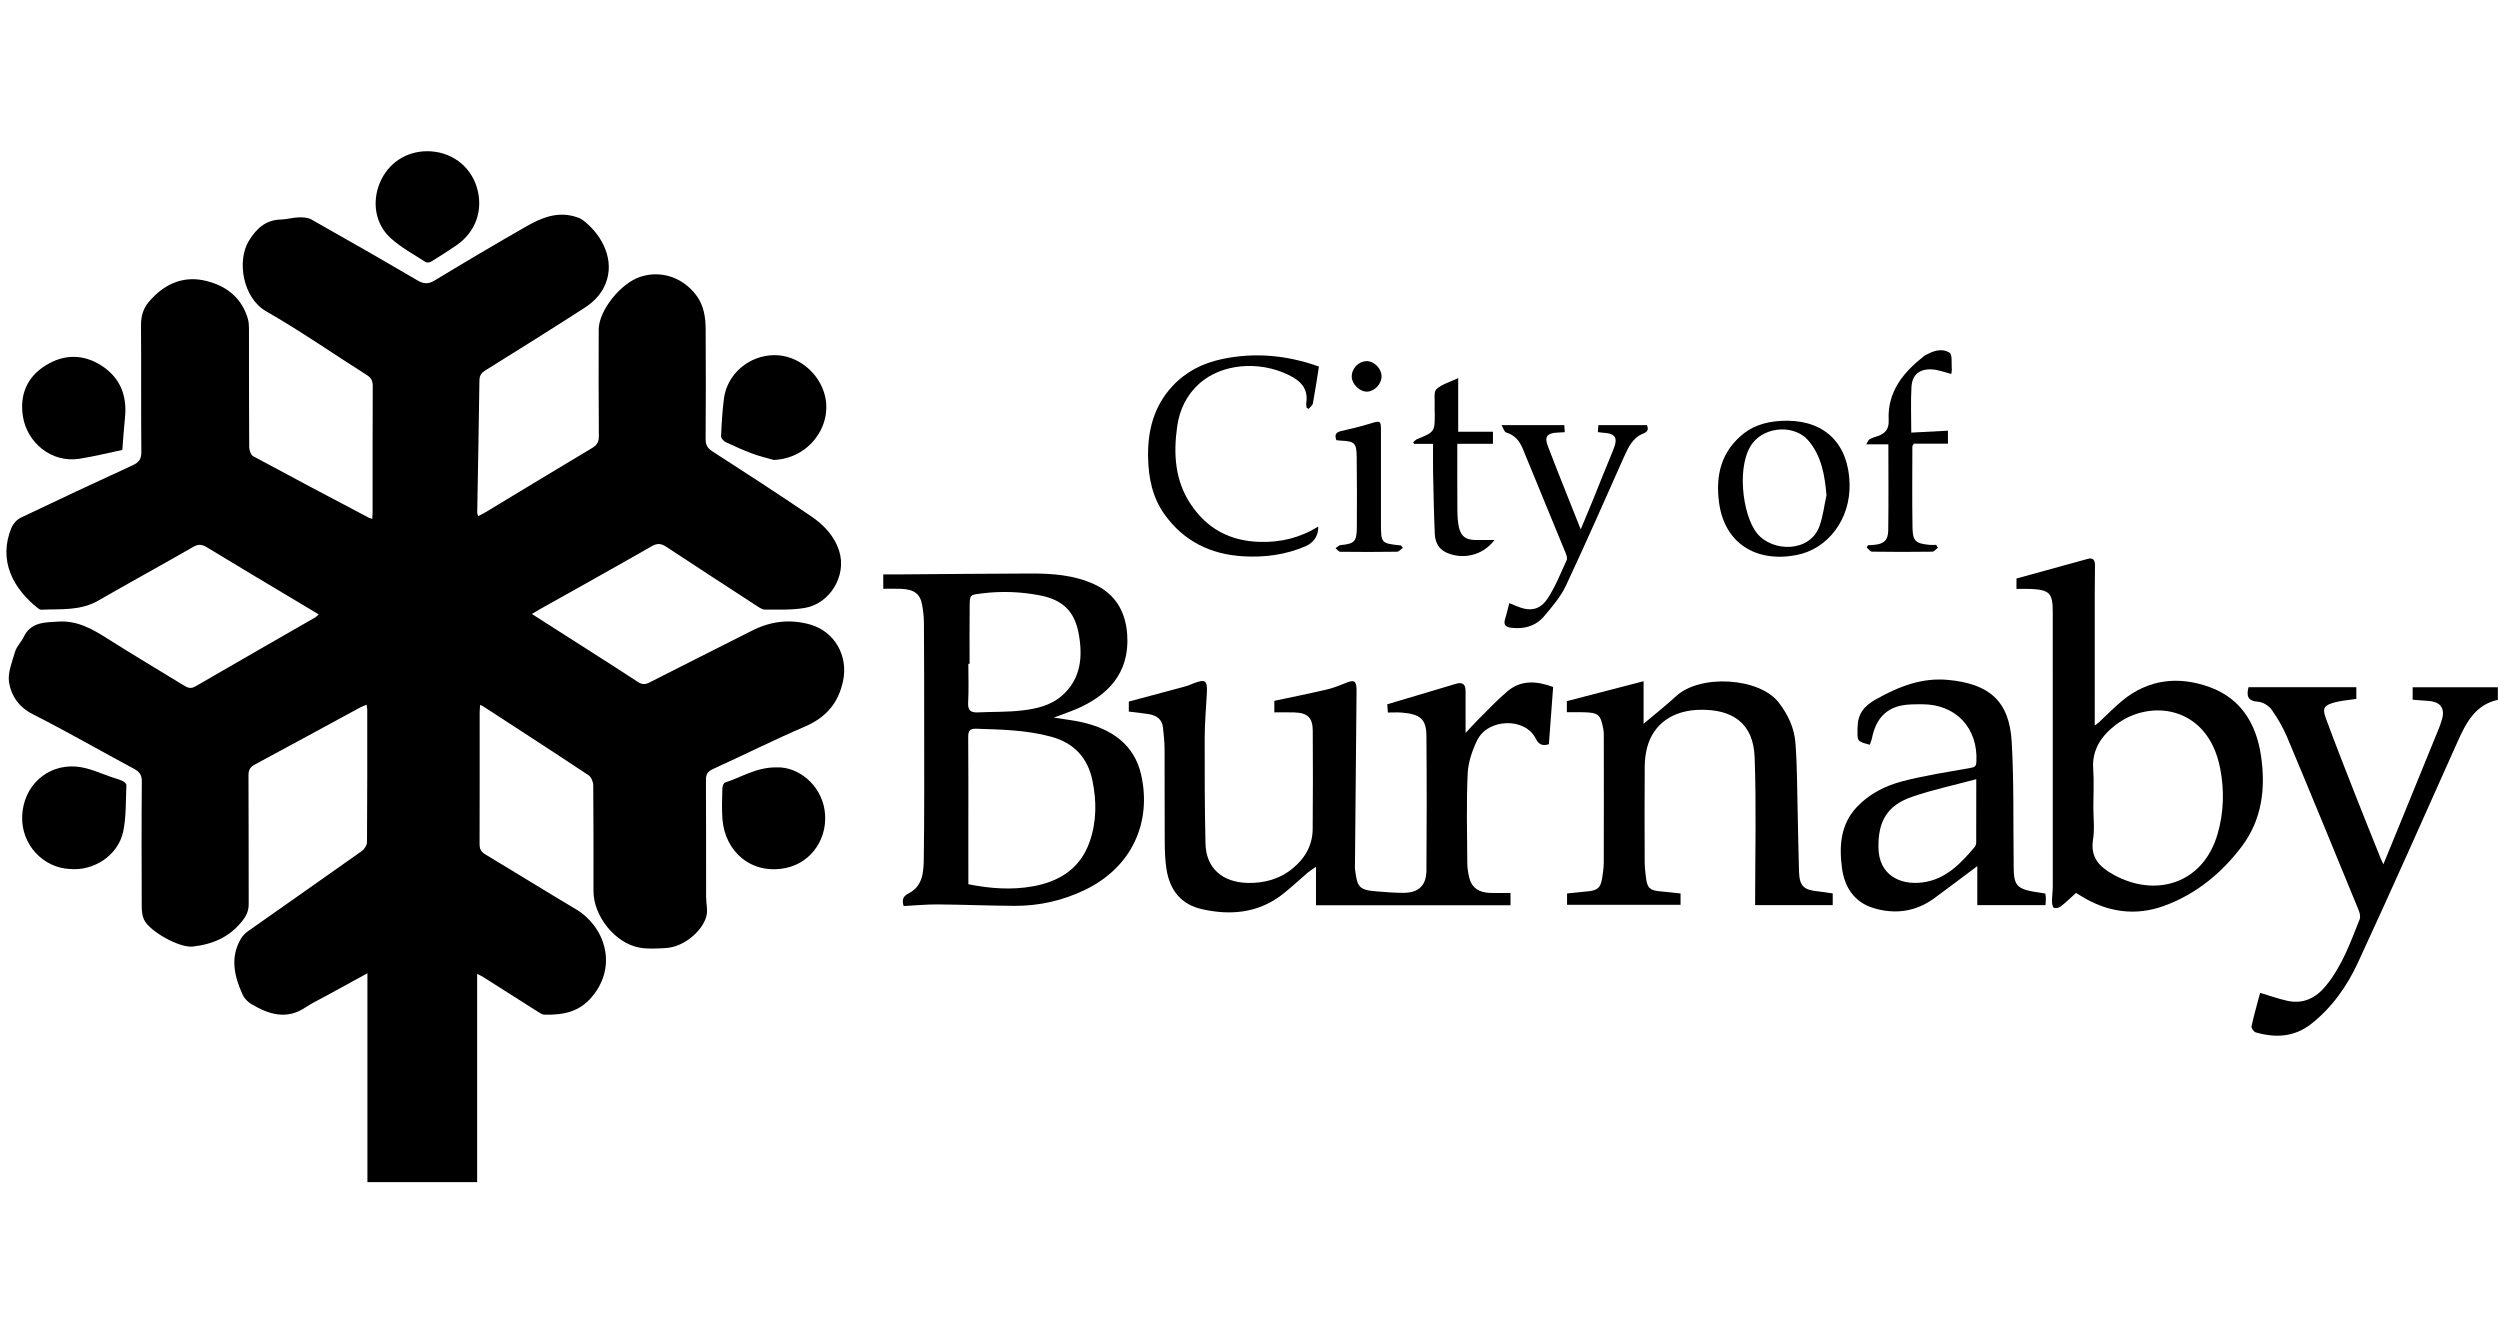 <?xml version="1.0" encoding="UTF-8"?>
<!-- Generator: Adobe Illustrator 16.0.3, SVG Export Plug-In . SVG Version: 6.00 Build 0)  -->
<!DOCTYPE svg PUBLIC "-//W3C//DTD SVG 1.1//EN" "http://www.w3.org/Graphics/SVG/1.1/DTD/svg11.dtd">
<svg fill="#000000" version="1.1" id="Calque_3" xmlns="http://www.w3.org/2000/svg" xmlns:xlink="http://www.w3.org/1999/xlink" x="0px" y="0px" width="450px" height="240px" viewBox="0 0 450 240" enable-background="new 0 0 450 240" xml:space="preserve">
<g>
	<path fill-rule="evenodd" clip-rule="evenodd" d="M67.015,93.395c0.021-0.481,0.053-0.858,0.053-1.237   c0.004-7.561-0.015-15.125,0.025-22.688c0.006-0.951-0.293-1.474-1.094-1.982c-6.036-3.814-11.904-7.919-18.095-11.455   c-4.203-2.404-5.315-9.111-3.097-12.703c1.344-2.183,3.01-3.745,5.756-3.814c1.06-0.026,2.11-0.361,3.169-0.389   c0.773-0.023,1.668,0.015,2.313,0.377c6.386,3.6,12.746,7.24,19.068,10.95c1.14,0.669,1.967,0.731,3.126,0.028   c5.442-3.294,10.918-6.538,16.44-9.696c2.676-1.53,5.503-2.745,8.724-1.826c0.508,0.146,1.048,0.315,1.461,0.625   c3.084,2.29,5.647,6.483,4.399,10.737c-0.643,2.194-2.122,3.848-3.975,5.044c-5.918,3.821-11.894,7.548-17.872,11.271   c-0.736,0.459-1.106,0.912-1.118,1.827c-0.104,7.951-0.262,15.901-0.397,23.849c-0.002,0.134,0.076,0.271,0.169,0.593   c0.458-0.24,0.876-0.428,1.266-0.665c6.407-3.864,12.797-7.752,19.223-11.585c0.902-0.536,1.245-1.11,1.235-2.18   c-0.056-6.39-0.04-12.782-0.023-19.174c0.01-3.395,3.927-8.314,7.504-9.482c3.716-1.215,7.654,0.107,10.072,3.357   c1.347,1.811,1.657,3.919,1.671,6.069c0.044,6.587,0.042,13.174-0.004,19.76c-0.007,1.049,0.306,1.648,1.201,2.228   c5.964,3.848,11.923,7.705,17.792,11.696c2.273,1.543,4.191,3.535,5.056,6.289c1.368,4.354-1.625,9.45-6.228,10.215   c-2.329,0.388-4.746,0.287-7.124,0.299c-0.517,0.002-1.07-0.402-1.547-0.711c-5.419-3.517-10.836-7.038-16.227-10.595   c-0.909-0.602-1.604-0.688-2.619-0.107c-6.701,3.838-13.452,7.59-20.183,11.369c-0.416,0.232-0.822,0.48-1.4,0.824   c3.832,2.447,7.512,4.793,11.189,7.147c2.62,1.678,5.25,3.341,7.843,5.06c0.728,0.482,1.304,0.551,2.116,0.137   c6.137-3.14,12.309-6.202,18.453-9.322c3.344-1.702,6.772-2.147,10.427-1.141c4.488,1.24,6.958,5.688,5.987,10.204   c-0.882,4.094-3.15,6.593-6.937,8.221c-5.565,2.389-10.987,5.112-16.502,7.621c-0.958,0.437-1.245,0.96-1.239,1.97   c0.042,7.027,0.016,14.053,0.03,21.077c0.001,1.01,0.261,2.036,0.129,3.017c-0.351,2.582-3.807,5.979-7.478,6.154   c-1.547,0.074-3.141,0.191-4.646-0.083c-4.395-0.803-8.277-5.688-8.278-10.178c-0.001-6.343,0.02-12.685-0.041-19.026   c-0.007-0.622-0.354-1.497-0.834-1.816c-6.311-4.193-12.674-8.309-19.027-12.442c-0.113-0.074-0.25-0.113-0.505-0.225   c-0.032,0.488-0.081,0.898-0.081,1.311c-0.003,7.904,0.014,15.808-0.016,23.712c-0.002,0.883,0.247,1.406,1.025,1.874   c5.459,3.271,10.861,6.64,16.334,9.887c5.031,2.987,7.647,10.011,2.898,15.725c-2.361,2.84-5.316,3.313-8.601,3.242   c-0.434-0.01-0.883-0.353-1.286-0.604c-3.245-2.049-6.479-4.118-9.719-6.172c-0.273-0.173-0.573-0.302-1.086-0.571   c0,12.609,0,25.012,0,37.493c-6.651,0-13.115,0-19.752,0c0-12.461,0-24.868,0-37.595c-2.67,1.457-5.075,2.768-7.477,4.086   c-1.235,0.68-2.516,1.288-3.684,2.067c-3.444,2.301-6.65,1.223-9.776-0.639c-0.637-0.378-1.246-1.033-1.548-1.706   c-1.472-3.278-2.265-6.631-0.298-10.016c0.326-0.56,0.847-1.058,1.383-1.434c6.791-4.794,13.61-9.548,20.387-14.359   c0.468-0.331,0.935-1.052,0.939-1.593c0.063-7.951,0.046-15.905,0.044-23.856c0-0.239-0.061-0.479-0.117-0.888   c-0.439,0.188-0.824,0.317-1.176,0.505c-6.317,3.423-12.624,6.86-18.952,10.265c-0.824,0.443-1.14,0.97-1.133,1.938   c0.046,7.71,0.014,15.421,0.038,23.128c0.003,1.111-0.304,1.956-1.005,2.887c-2.316,3.071-5.45,4.42-9.12,4.809   c-2.351,0.249-7.762-2.74-8.728-4.875c-0.307-0.679-0.397-1.503-0.4-2.264c-0.028-7.514-0.049-15.028,0.017-22.541   c0.01-1.203-0.404-1.782-1.42-2.325c-6.074-3.251-12.045-6.702-18.19-9.811c-2.51-1.27-3.881-3.291-4.282-5.675   c-0.296-1.763,0.542-3.765,1.083-5.599c0.279-0.943,1.1-1.713,1.537-2.627c1.304-2.729,3.818-2.63,6.245-2.781   c3.4-0.217,6.145,1.344,8.89,3.093c4.509,2.864,9.109,5.585,13.664,8.381c0.688,0.422,1.258,0.691,2.105,0.198   c7.178-4.17,14.386-8.288,21.583-12.425c0.16-0.094,0.289-0.24,0.634-0.534c-1.16-0.696-2.217-1.332-3.274-1.962   c-5.625-3.367-11.263-6.709-16.861-10.121c-0.887-0.541-1.515-0.616-2.457-0.076c-5.685,3.269-11.442,6.407-17.123,9.682   c-3.233,1.863-6.764,1.461-10.231,1.625c-0.208,0.01-0.456-0.155-0.637-0.298c-4.335-3.423-7.197-8.503-4.735-14.44   c0.298-0.718,0.958-1.477,1.646-1.809c6.687-3.204,13.406-6.344,20.144-9.436c1.111-0.51,1.603-1.089,1.591-2.385   c-0.066-7.612-0.001-15.222-0.059-22.833c-0.013-1.603,0.39-2.995,1.385-4.181c2.591-3.093,5.978-4.731,9.929-3.893   c3.735,0.79,6.771,2.923,7.92,6.918c0.171,0.591,0.196,1.243,0.198,1.868c0.013,7.076-0.009,14.149,0.041,21.223   c0.003,0.567,0.31,1.42,0.739,1.654c6.916,3.738,13.873,7.399,20.824,11.07C66.576,93.285,66.758,93.313,67.015,93.395z"/>
	<path fill-rule="evenodd" clip-rule="evenodd" d="M203.186,128.084c0-0.725,0-1.35,0-1.802c3.439-0.92,6.788-1.806,10.127-2.716   c0.558-0.149,1.091-0.396,1.635-0.603c1.988-0.761,2.401-0.458,2.292,1.698c-0.133,2.676-0.386,5.35-0.396,8.027   c-0.019,6.386,0,12.776,0.143,19.16c0.095,4.34,2.963,6.979,7.61,7.08c2.983,0.066,5.788-0.704,8.138-2.657   c2.198-1.824,3.524-4.156,3.549-7.053c0.052-5.897,0.045-11.802,0.013-17.703c-0.013-2.326-0.941-3.199-3.3-3.277   c-1.164-0.041-2.33-0.009-3.616-0.009c0-0.799,0-1.45,0-2.077c3.101-0.659,6.265-1.298,9.407-2.029   c1.17-0.271,2.309-0.718,3.423-1.18c1.617-0.667,1.984-0.403,1.969,1.478c-0.104,10.383-0.193,20.769-0.285,31.149   c-0.004,0.293-0.03,0.59,0.006,0.878c0.4,3.148,0.64,3.748,3.805,3.995c1.647,0.129,3.301,0.281,4.949,0.271   c2.686-0.014,4.078-1.313,4.101-4.023c0.063-8.093,0.068-16.187-0.002-24.28c-0.03-2.974-1.121-3.878-4.453-4.143   c-0.772-0.063-1.552-0.01-2.483-0.01c-0.049-0.684-0.095-1.281-0.111-1.484c4.257-1.27,8.313-2.478,12.367-3.688   c1.163-0.348,1.72,0.053,1.727,1.286c0.013,2.388,0.003,4.771,0.003,7.56c0.855-0.912,1.466-1.607,2.12-2.256   c1.799-1.779,3.521-3.652,5.453-5.273c2.509-2.104,5.359-1.781,8.188-0.743c-0.26,3.482-0.51,6.862-0.766,10.3   c-1.051,0.338-1.81,0.133-2.375-1.02c-1.856-3.808-8.579-3.679-10.528,0.308c-0.912,1.865-1.63,4.006-1.719,6.055   c-0.239,5.355-0.099,10.73-0.063,16.095c0.008,0.912,0.165,1.844,0.394,2.73c0.422,1.642,1.655,2.511,3.614,2.595   c1.214,0.052,2.43,0.01,3.77,0.01c0,0.745,0,1.438,0,2.211c-11.617,0-23.257,0-35.014,0c0-2.185,0-4.362,0-6.91   c-0.646,0.443-1.069,0.684-1.434,0.994c-1.559,1.327-3.038,2.749-4.655,3.997c-3.577,2.754-7.675,3.605-12.102,3.039   c-0.768-0.098-1.532-0.23-2.288-0.399c-3.848-0.859-5.827-3.459-6.427-7.183c-0.267-1.67-0.31-3.388-0.321-5.084   c-0.039-5.513,0.002-11.025-0.026-16.537c-0.01-1.311-0.148-2.625-0.291-3.93c-0.167-1.489-1.189-2.159-2.545-2.386   C205.646,128.356,204.493,128.248,203.186,128.084z"/>
	<path fill-rule="evenodd" clip-rule="evenodd" d="M158.987,105.981c0-1.004,0-1.724,0-2.59c1.015,0,2.017,0.008,3.02,0   c7.796-0.055,15.589-0.135,23.384-0.16c3.948-0.012,7.877,0.247,11.542,1.923c3.883,1.782,5.691,4.974,5.967,9.115   c0.47,7.034-3.676,11.021-9.193,13.371c-1.237,0.525-2.516,0.958-4.031,1.529c1.865,0.3,3.502,0.474,5.094,0.836   c5.298,1.205,9.434,3.989,10.656,9.529c1.885,8.552-1.698,16.561-10.108,20.633c-4.036,1.951-8.314,2.917-12.789,2.887   c-4.58-0.03-9.16-0.222-13.742-0.259c-2.034-0.014-4.067,0.188-6.136,0.293c-0.289-1.08-0.188-1.728,0.899-2.281   c2.651-1.348,2.701-4.021,2.735-6.469c0.108-7.707,0.066-15.416,0.068-23.125c0.002-6.34-0.004-12.682-0.044-19.024   c-0.007-1.112-0.126-2.235-0.326-3.328c-0.362-1.977-1.431-2.766-3.768-2.872C161.201,105.942,160.186,105.981,158.987,105.981z    M174.305,159.16c3.953,0.794,7.772,1.063,11.596,0.381c4.789-0.852,8.534-3.194,10.226-7.996   c1.277-3.616,1.277-7.364,0.505-11.077c-0.857-4.115-3.345-6.754-7.462-7.871c-4.412-1.2-8.92-1.275-13.437-1.426   c-1.228-0.04-1.463,0.424-1.454,1.525c0.048,5.656,0.024,11.312,0.024,16.969C174.305,152.78,174.305,155.896,174.305,159.16z    M174.526,119.479c-0.076,0-0.152,0-0.226,0c0,2.336,0.093,4.682-0.036,7.013c-0.077,1.429,0.511,1.794,1.763,1.737   c2.624-0.119,5.266-0.042,7.865-0.338c2.589-0.296,5.196-0.861,7.25-2.661c3.436-3.014,3.774-6.984,3.036-11.104   c-0.753-4.191-2.973-6.197-7.1-6.979c-3.467-0.655-6.933-0.771-10.438-0.319c-1.968,0.252-2.076,0.186-2.099,2.135   C174.493,112.466,174.526,115.972,174.526,119.479z"/>
	<path fill-rule="evenodd" clip-rule="evenodd" d="M373.684,160.726c-0.917,0.823-1.79,1.681-2.743,2.428   c-0.31,0.244-0.908,0.389-1.236,0.251c-0.239-0.101-0.342-0.741-0.342-1.142c-0.004-0.92,0.137-1.842,0.137-2.764   c0.004-16.479,0-32.962-0.006-49.441c-0.002-3.262-0.587-3.878-3.872-4.045c-0.867-0.043-1.738-0.005-2.657-0.005   c0-0.835,0-1.502,0-1.877c4.338-1.191,8.564-2.346,12.785-3.521c1.033-0.288,1.34,0.246,1.345,1.108   c0.01,1.608-0.038,3.216-0.04,4.828c-0.004,7.984-0.002,15.973-0.002,24.043c0.199-0.15,0.5-0.336,0.754-0.568   c1.356-1.261,2.646-2.6,4.06-3.784c4.813-4.031,10.338-4.603,15.995-2.51c5.503,2.041,8.247,6.544,9.103,12.214   c0.895,5.915,0.215,11.598-3.488,16.48c-3.641,4.803-8.256,8.57-13.956,10.642c-5.162,1.876-10.221,1.136-14.918-1.771   C374.316,161.117,374.033,160.94,373.684,160.726z M376.803,145.262c0,1.948,0.249,3.935-0.055,5.836   c-0.51,3.209,1.092,4.893,3.622,6.309c7.515,4.212,16.15,1.768,18.785-7.257c1.151-3.942,1.247-7.965,0.452-11.952   c-2.229-11.215-12.629-12.439-18.756-7.74c-2.493,1.906-4.332,4.408-4.077,7.938C376.94,140.672,376.806,142.972,376.803,145.262z"/>
	<path fill-rule="evenodd" clip-rule="evenodd" d="M302.499,160.826c0,0.764,0,1.43,0,2.039c-6.828,0-13.574,0-20.43,0   c0-0.558,0-1.258,0-2.041c1.227-0.128,2.471-0.269,3.717-0.382c1.752-0.157,2.319-0.634,2.599-2.348   c0.155-0.955,0.29-1.927,0.294-2.891c0.023-7.463,0.015-14.924,0.006-22.387c0-0.534,0.006-1.08-0.092-1.602   c-0.487-2.607-0.879-2.937-3.543-3.011c-0.97-0.029-1.94-0.004-3.018-0.004c0-0.744,0-1.439,0-1.993   c4.604-1.196,9.154-2.379,13.814-3.589c0,2.588,0,4.99,0,7.659c2.045-1.726,4.016-3.278,5.856-4.973   c4.37-4.012,14.994-3.336,18.456,1.137c1.693,2.187,2.813,4.603,3.02,7.273c0.317,4.12,0.297,8.265,0.401,12.398   c0.089,3.604,0.126,7.211,0.245,10.816c0.087,2.548,0.843,3.267,3.424,3.519c0.862,0.086,1.718,0.241,2.642,0.375   c0,0.701,0,1.366,0,2.096c-4.685,0-9.365,0-13.971,0c0-8.865,0.236-17.737-0.082-26.589c-0.227-6.31-4.154-8.647-9.761-8.569   c-5.021,0.071-8.47,2.58-9.589,6.766c-0.298,1.113-0.427,2.302-0.437,3.455c-0.043,5.756-0.031,11.509-0.007,17.267   c0.003,0.919,0.134,1.841,0.239,2.759c0.206,1.829,0.717,2.281,2.595,2.438C300.038,160.545,301.193,160.687,302.499,160.826z"/>
	<path fill-rule="evenodd" clip-rule="evenodd" d="M406.822,178.71c1.632,0.486,3.225,1.061,4.858,1.427   c2.86,0.64,5.144-0.463,6.949-2.654c2.924-3.549,4.448-7.818,6.107-12.011c0.184-0.461,0.02-1.159-0.188-1.661   c-4.248-10.354-8.495-20.706-12.822-31.025c-0.738-1.764-1.711-3.464-2.816-5.021c-0.507-0.72-1.572-1.393-2.427-1.447   c-1.904-0.123-2.147-1.044-1.75-2.617c6.427,0,12.874,0,19.408,0c0,0.674,0,1.377,0,2.105c-1.372,0.215-2.74,0.291-4.026,0.658   c-1.8,0.517-2.115,1.026-1.478,2.772c1.697,4.637,3.513,9.23,5.313,13.826c1.52,3.878,3.086,7.737,4.634,11.604   c0.084,0.213,0.193,0.419,0.423,0.909c1.055-2.576,2.015-4.908,2.967-7.243c2.362-5.781,4.723-11.567,7.077-17.352   c0.183-0.45,0.323-0.915,0.47-1.378c0.633-2.021-0.151-3.221-2.246-3.42c-0.969-0.091-1.939-0.152-2.998-0.233   c0-0.77,0-1.479,0-2.247c5.063,0,10.143,0,15.336,0c0,0.659,0,1.413,0,2.264c-4.071,0.887-5.729,4.143-7.269,7.583   c-5.936,13.272-11.825,26.563-17.931,39.755c-1.941,4.194-4.617,8.004-8.332,10.952c-3.078,2.438-6.48,2.604-10.061,1.571   c-0.341-0.101-0.814-0.788-0.745-1.098C405.729,182.668,406.311,180.636,406.822,178.71z"/>
	<path fill-rule="evenodd" clip-rule="evenodd" d="M336.562,134.052c-2.411-0.629-2.226-0.627-2.204-3.026   c0.023-2.525,1.138-3.926,3.292-5.136c4.073-2.289,8.226-3.95,12.985-3.508c7.317,0.685,11.042,3.686,11.472,11.14   c0.409,7.099,0.257,14.228,0.35,21.344c0.005,0.392,0,0.779,0.003,1.169c0.016,3.289,0.56,3.939,3.785,4.504   c0.614,0.106,1.234,0.189,1.912,0.295c0.034,0.316,0.095,0.6,0.097,0.881c0.002,0.384-0.035,0.769-0.061,1.203   c-4.059,0-8.062,0-12.28,0c0-2.205,0-4.461,0-7.014c-2.769,2.068-5.239,3.941-7.736,5.773c-3.33,2.438-7.055,2.944-10.924,1.782   c-3.489-1.051-5.245-3.773-5.701-7.231c-0.521-3.947-0.259-7.841,2.669-10.955c2.252-2.398,5.179-3.863,8.282-4.664   c4.021-1.037,8.147-1.666,12.239-2.393c0.734-0.13,0.966-0.328,1.007-1.067c0.328-6.102-3.677-10.39-9.759-10.383   c-0.973,0-1.951-0.004-2.918,0.1c-3.604,0.393-5.448,2.609-6.118,6.015C336.88,133.254,336.714,133.608,336.562,134.052z    M355.73,140.252c-4.042,1.091-7.879,1.902-11.558,3.172c-4.507,1.557-6.123,4.408-6.051,9.149c0.07,4.884,3.816,6.789,7.906,6.268   c4.179-0.533,6.871-3.365,9.406-6.375c0.17-0.202,0.282-0.522,0.284-0.79C355.736,148.024,355.73,144.374,355.73,140.252z"/>
	<path fill-rule="evenodd" clip-rule="evenodd" d="M139.28,82.793c-1.288-0.376-2.604-0.676-3.857-1.146   c-1.629-0.61-3.225-1.315-4.795-2.063c-0.375-0.178-0.85-0.707-0.835-1.055c0.1-2.276,0.227-4.561,0.523-6.816   c0.579-4.396,4.499-7.729,9.004-7.787c4.285-0.055,8.179,3.208,9.175,7.313C149.817,76.689,145.628,82.521,139.28,82.793z"/>
	<path fill-rule="evenodd" clip-rule="evenodd" d="M12.621,156.42c-4.842-0.186-8.828-4.386-8.63-9.53   c0.206-5.396,4.457-9.357,9.783-8.9c2.34,0.204,4.598,1.354,6.89,2.083c0.506,0.159,1.026,0.31,1.491,0.553   c0.258,0.135,0.608,0.469,0.598,0.695c-0.137,2.809-0.002,5.687-0.589,8.406C21.248,153.969,16.887,156.804,12.621,156.42z"/>
	<path fill-rule="evenodd" clip-rule="evenodd" d="M76.908,27.22c4.177,0,7.694,2.542,8.901,6.432   c1.254,4.041-0.131,8.087-3.639,10.493c-1.481,1.02-2.998,1.983-4.528,2.926c-0.267,0.162-0.78,0.257-1.003,0.115   c-2.115-1.368-4.37-2.588-6.236-4.246c-2.852-2.53-3.493-6.499-2.034-10.023C69.831,29.393,73.087,27.22,76.908,27.22z"/>
	<path fill-rule="evenodd" clip-rule="evenodd" d="M22.019,80.991c-2.669,0.558-5.155,1.18-7.678,1.58   c-5.18,0.822-9.47-2.999-10.207-7.567c-0.633-3.94,0.727-7.145,4.101-9.241c3.271-2.03,6.753-2.063,10.032,0.048   c3.397,2.192,4.649,5.445,4.225,9.42C22.293,77.113,22.18,79,22.019,80.991z"/>
	<path fill-rule="evenodd" clip-rule="evenodd" d="M139.764,138.126c3.928-0.155,7.939,3.111,8.651,7.616   c0.776,4.91-2.222,9.498-6.929,10.485c-6.152,1.292-10.982-2.864-11.444-8.765c-0.144-1.842-0.056-3.705-0.014-5.555   c0.008-0.364,0.212-0.966,0.457-1.045C133.417,139.938,136.074,138.104,139.764,138.126z"/>
	<path fill-rule="evenodd" clip-rule="evenodd" d="M237.405,65.978c-0.372,2.344-0.684,4.498-1.084,6.633   c-0.068,0.369-0.511,0.667-0.778,0.998c-0.12-0.079-0.241-0.16-0.36-0.238c-0.019-0.283-0.095-0.579-0.055-0.855   c0.394-2.623-1.054-3.991-3.217-5.041c-5.34-2.595-12.032-2.006-16.022,1.561c-2.304,2.061-3.576,4.724-4,7.735   c-0.691,4.913-0.413,9.714,2.451,14.004c2.933,4.397,7.055,6.604,12.377,6.764c3.808,0.115,7.298-0.731,10.563-2.762   c0.068,1.587-0.793,2.904-2.271,3.543c-3.596,1.546-7.362,2.046-11.247,1.813c-5.869-0.348-10.694-2.721-14.144-7.538   c-2.19-3.059-2.899-6.606-2.965-10.327c-0.083-4.79,1.042-9.142,4.367-12.744c2.421-2.623,5.461-4.149,8.913-4.884   C225.873,63.374,231.677,63.934,237.405,65.978z"/>
	<path fill-rule="evenodd" clip-rule="evenodd" d="M287.611,77.778c0.037-0.494,0.066-0.862,0.095-1.255c2.949,0,5.812,0,8.757,0   c0.237,0.686,0.267,1.144-0.719,1.534c-1.844,0.734-2.654,2.463-3.418,4.169c-3.461,7.741-6.849,15.515-10.459,23.185   c-0.954,2.021-2.486,3.814-3.958,5.544c-1.479,1.736-3.533,2.315-5.81,2.05c-0.978-0.111-1.547-0.46-1.183-1.588   c0.28-0.866,0.472-1.764,0.756-2.858c0.495,0.204,0.911,0.371,1.326,0.548c2.373,1.007,4.199,0.739,5.611-1.431   c1.386-2.129,2.33-4.55,3.402-6.873c0.146-0.311-0.023-0.837-0.176-1.211c-2.568-6.275-5.166-12.539-7.733-18.813   c-0.584-1.429-1.453-2.475-3-2.939c-0.319-0.093-0.479-0.729-0.837-1.322c3.999,0,7.588,0,11.306,0   c0.026,0.376,0.055,0.779,0.091,1.274c-0.527,0.034-0.951,0.069-1.378,0.081c-1.724,0.057-2.317,0.714-1.714,2.306   c1.871,4.917,3.856,9.794,5.962,15.106c0.813-1.951,1.46-3.484,2.088-5.023c1.24-3.05,2.444-6.114,3.711-9.154   c0.977-2.344,0.541-3.102-1.97-3.235C288.173,77.861,287.984,77.826,287.611,77.778z"/>
	<path fill-rule="evenodd" clip-rule="evenodd" d="M321.733,75.729c6.957,0.064,11.023,4.339,11.194,11.372   c0.157,6.355-3.89,11.735-9.599,12.817c-7.256,1.377-12.925-2.136-13.898-9.454c-0.665-4.979,0.412-9.262,4.493-12.479   C315.872,76.449,318.627,75.7,321.733,75.729z M328.771,89.116c-0.325-3.555-0.861-6.913-3.183-9.727   c-2.467-2.985-7.718-2.694-10.095,0.343c-2.971,3.795-1.917,12.917,0.774,16.265c2.758,3.426,9.612,3.514,11.28-1.401   C328.146,92.835,328.373,90.948,328.771,89.116z"/>
	<path fill-rule="evenodd" clip-rule="evenodd" d="M348.831,98.594c-0.345,0.248-0.687,0.705-1.037,0.709   c-3.606,0.053-7.216,0.053-10.823-0.004c-0.331-0.005-0.651-0.491-0.978-0.755c0.082-0.135,0.164-0.268,0.246-0.4   c0.329-0.021,0.659-0.035,0.986-0.06c1.826-0.131,2.63-0.782,2.657-2.614c0.073-5.112,0.025-10.228,0.025-15.49   c-1.269,0-2.463,0-3.978,0c0.291-0.474,0.375-0.8,0.576-0.908c0.467-0.252,0.983-0.408,1.486-0.582   c1.376-0.472,2.046-1.261,1.97-2.875c-0.244-5.144,2.666-8.627,6.44-11.581c0.15-0.12,0.346-0.177,0.517-0.272   c1.302-0.714,2.816-1.058,4.001-0.276c0.531,0.353,0.319,1.858,0.402,2.842c0.03,0.365-0.057,0.741-0.081,0.984   c-1.219-0.3-2.333-0.752-3.472-0.816c-2.261-0.132-3.577,0.952-3.705,3.166c-0.148,2.664-0.035,5.342-0.035,8.208   c2.247-0.116,4.363-0.229,6.601-0.345c0,0.783,0,1.481,0,2.339c-2.045,0-4.118,0-6.141,0c-0.139,0.268-0.263,0.389-0.263,0.512   c-0.007,4.877-0.057,9.752,0.027,14.629c0.041,2.376,0.571,2.808,2.944,3.061c0.428,0.048,0.864,0.01,1.3,0.01   C348.609,98.245,348.721,98.42,348.831,98.594z"/>
	<path fill-rule="evenodd" clip-rule="evenodd" d="M257.952,79.896c-1.289,0-2.354,0-3.419,0c-0.053-0.095-0.107-0.19-0.162-0.286   c0.229-0.19,0.429-0.45,0.693-0.56c3.214-1.327,3.216-1.322,3.186-4.791c-0.004-0.438-0.039-0.882-0.012-1.315   c0.066-0.996-0.215-2.401,0.323-2.895c1.009-0.921,2.499-1.313,3.915-1.989c0,3.396,0,6.521,0,9.654c2.072,0,4.136,0,6.256,0   c0,0.674,0,1.339,0,2.167c-2.11,0-4.178,0-6.417,0c0,3.946-0.021,7.734,0.012,11.517c0.009,1.158,0.022,2.348,0.271,3.469   c0.382,1.714,1.272,2.315,3.009,2.332c1.111,0.013,2.22,0.002,3.391,0.002c-2.163,2.917-5.887,3.556-8.721,2.226   c-1.386-0.647-1.95-1.91-2.013-3.312c-0.164-3.645-0.229-7.295-0.305-10.944C257.923,83.477,257.952,81.778,257.952,79.896z"/>
	<path fill-rule="evenodd" clip-rule="evenodd" d="M252.522,98.602c-0.348,0.244-0.69,0.699-1.044,0.707   c-3.406,0.057-6.816,0.052-10.224,0.009c-0.288-0.003-0.571-0.419-0.854-0.646c0.313-0.195,0.614-0.532,0.943-0.563   c2.392-0.212,2.865-0.617,2.888-3.037c0.039-4.286,0.027-8.572-0.025-12.855c-0.029-2.501-0.373-2.788-2.889-2.904   c-0.238-0.012-0.477-0.045-0.767-0.079c-0.334-0.916-0.164-1.42,0.874-1.648c1.83-0.403,3.655-0.858,5.447-1.413   c1.523-0.47,1.702-0.422,1.702,1.148c0.007,5.601,0,11.199,0,16.803c0,3.679,0,3.679,3.619,4.06   C252.303,98.322,252.413,98.46,252.522,98.602z"/>
	<path fill-rule="evenodd" clip-rule="evenodd" d="M248.682,67.679c0.028,1.396-1.198,2.739-2.57,2.816   c-1.288,0.071-2.747-1.301-2.795-2.626c-0.055-1.501,1.182-2.828,2.664-2.866C247.302,64.97,248.653,66.309,248.682,67.679z"/>
</g>
</svg>